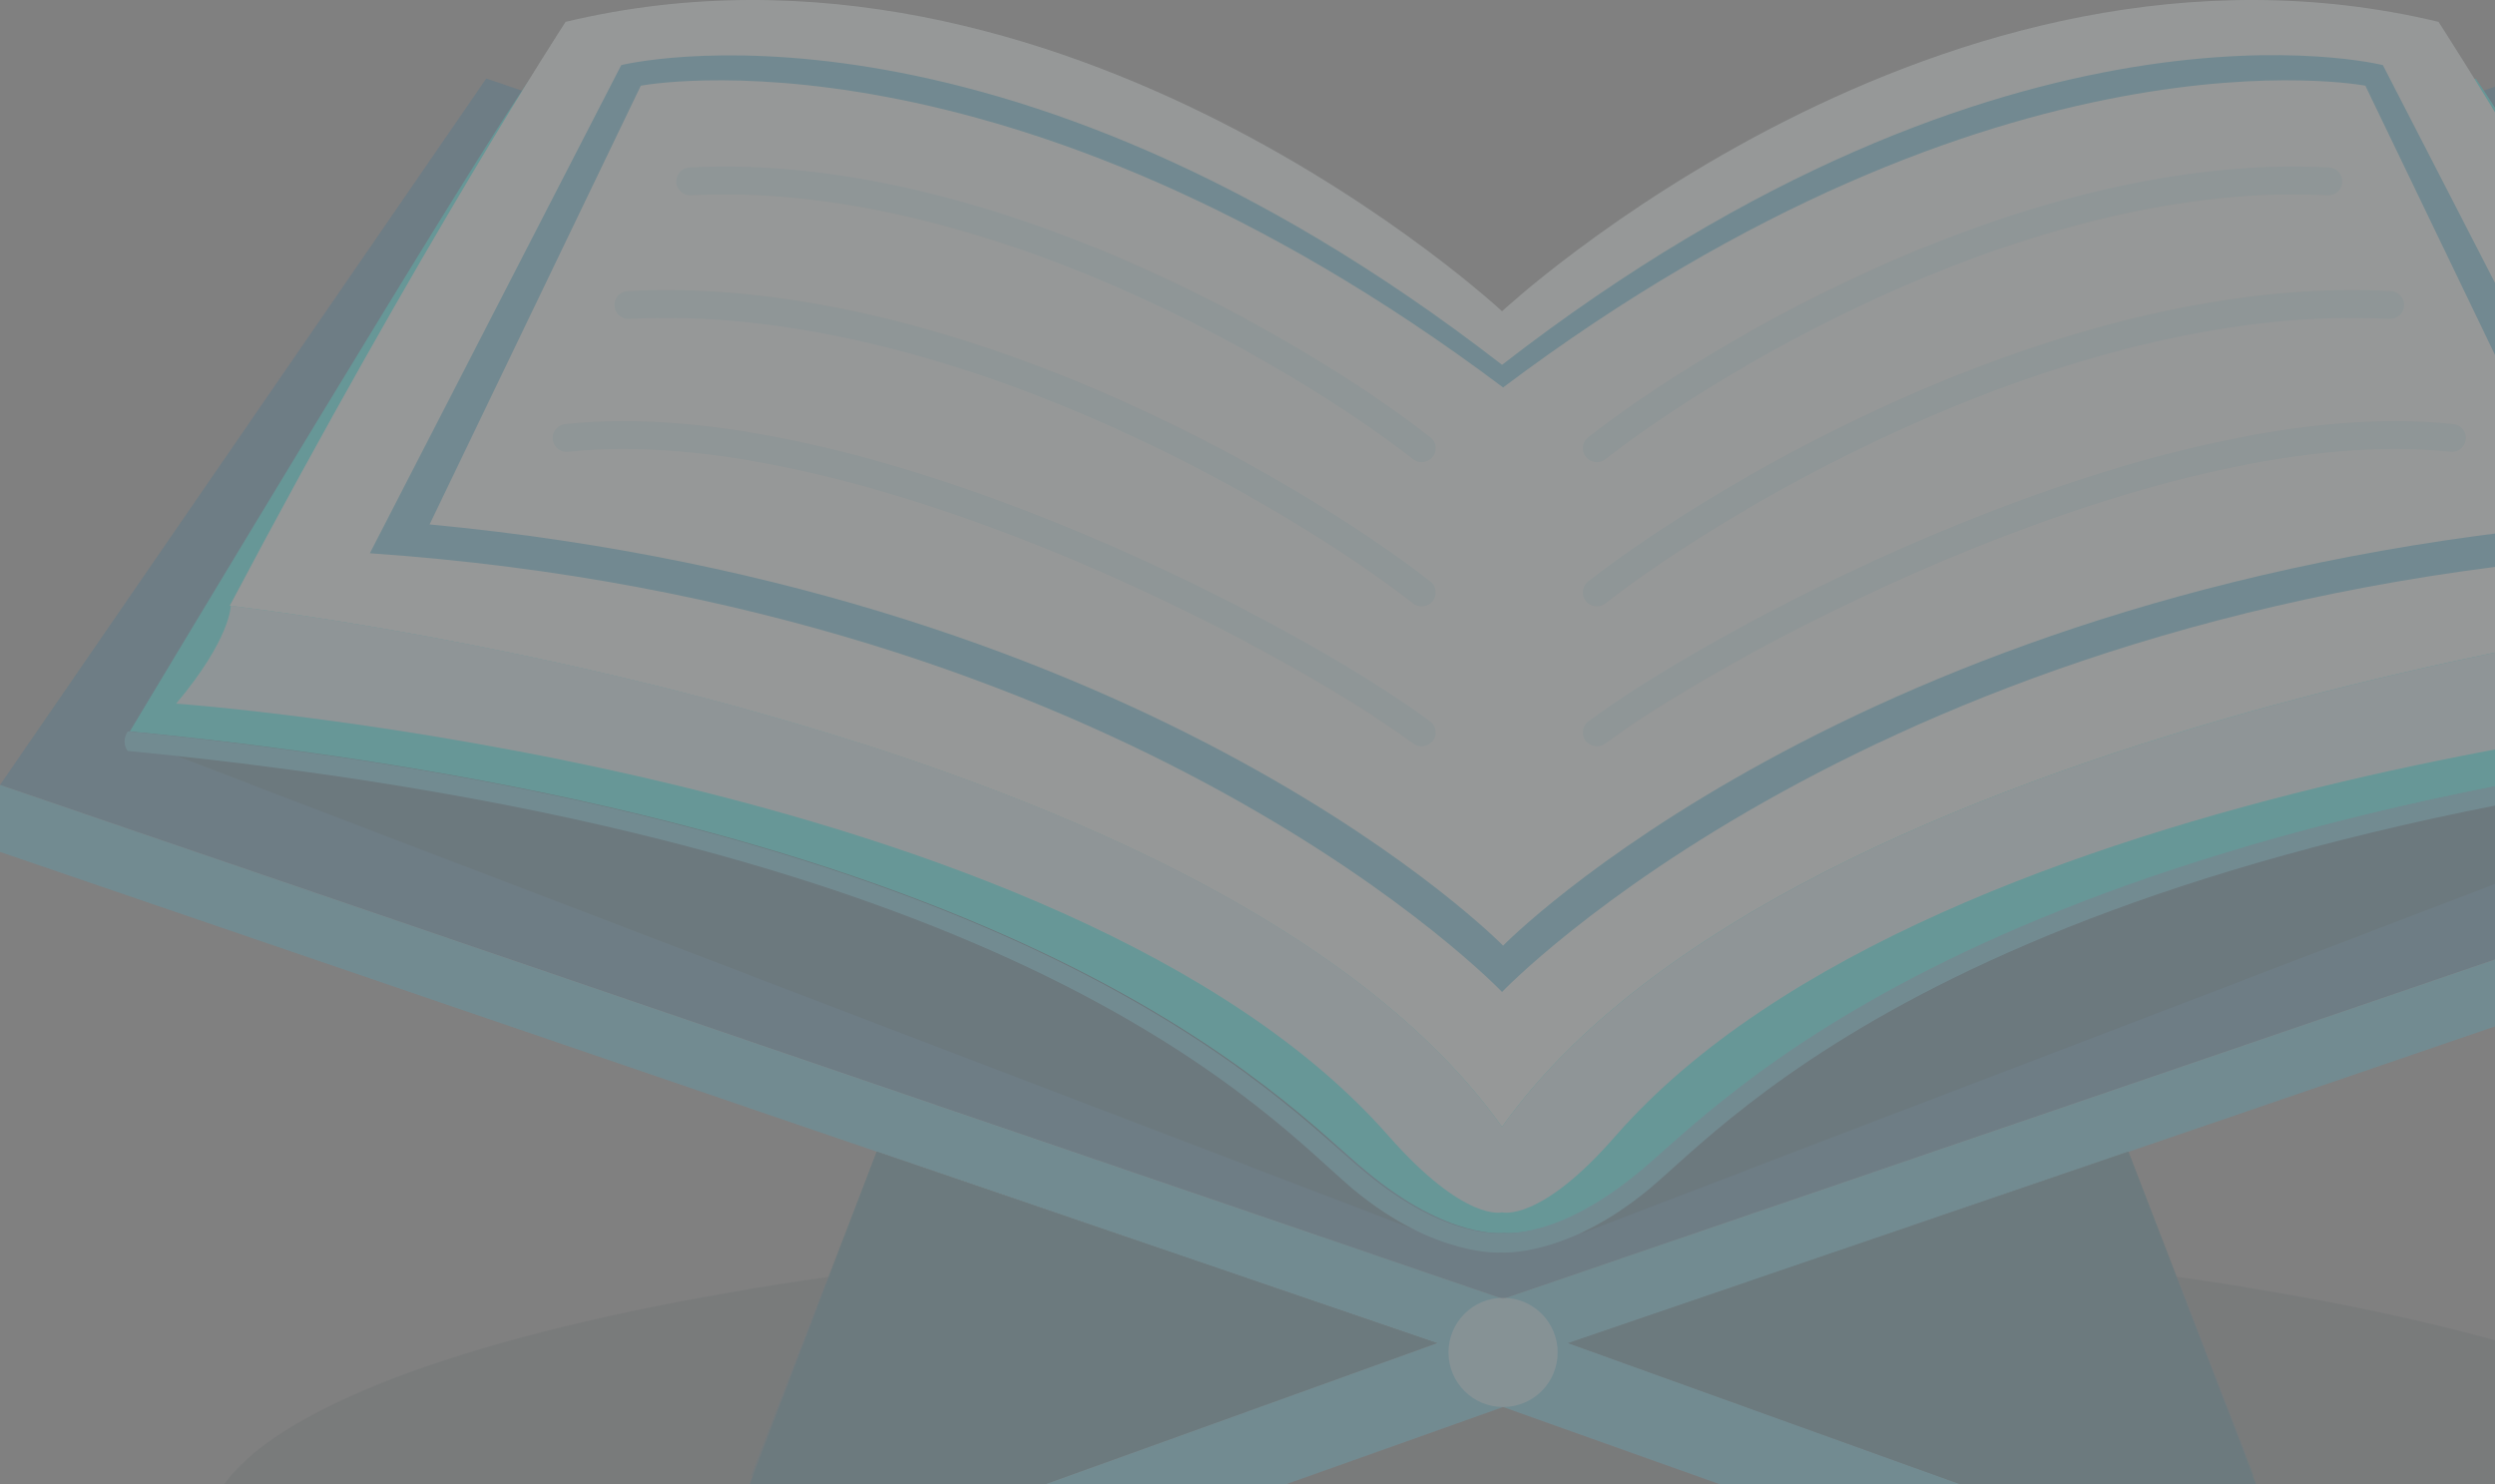 <svg width="269" height="160" viewBox="0 0 269 160" fill="none" xmlns="http://www.w3.org/2000/svg">
<rect x="0" y="0" width="269" height="160" fill="#808080" stroke="none"/>
<g style="mix-blend-mode:soft-light" opacity="0.2">
<path opacity="0.25" d="M162.056 198C239.288 198 301.896 183.434 301.896 165.467C301.896 147.5 239.288 132.934 162.056 132.934C84.823 132.934 22.215 147.5 22.215 165.467C22.215 183.434 84.823 198 162.056 198Z" fill="#042830"/>
<path d="M271.574 8.465L162.056 45.883L52.426 8.465L0 84.634L162.056 140.04L324 84.634L271.574 8.465Z" fill="#297199"/>
<path opacity="0.45" d="M19.105 81.525L153.503 132.934L107.297 87.188C107.297 87.188 31.434 68.868 19.105 81.525Z" fill="#0F4B4F"/>
<path opacity="0.45" d="M305.007 81.525L170.608 132.934L216.815 87.188C216.703 87.188 292.566 68.868 305.007 81.525Z" fill="#0F4B4F"/>
<path d="M162.056 140.04L0 84.634V91.852L162.056 147.257L324 91.852V84.634L162.056 140.04Z" fill="#3DB9D9"/>
<path d="M75.752 173.35L94.523 124.162L154.947 144.815L75.752 173.35Z" fill="#1D6578"/>
<path opacity="0.45" d="M80.972 159.138L154.947 144.815L94.523 124.162L80.972 159.138Z" fill="#1D6578"/>
<path d="M162.056 142.261L75.752 173.351L82.194 180.124L162.056 151.699L241.806 180.124L248.359 173.351L162.056 142.261Z" fill="#3DB9D9"/>
<path d="M248.359 173.35L229.477 124.162L169.053 144.815L248.359 173.35Z" fill="#1D6578"/>
<path opacity="0.45" d="M243.028 159.138L169.053 144.815L229.477 124.162L243.028 159.138Z" fill="#1D6578"/>
<path d="M162.055 151.699C165.307 151.699 167.942 149.064 167.942 145.814C167.942 142.564 165.307 139.929 162.055 139.929C158.804 139.929 156.169 142.564 156.169 145.814C156.169 149.064 158.804 151.699 162.055 151.699Z" fill="white" fill-opacity="0.5"/>
<path d="M266.909 8.465L162.056 60.651L57.203 8.465C52.426 14.794 13.995 78.861 13.995 78.861C14.44 78.861 14.773 78.972 15.217 78.972C111.628 88.632 138.397 118.944 147.283 126.272C156.169 133.711 162.167 132.934 162.167 132.934C162.167 132.934 168.165 133.711 177.05 126.272C185.936 118.944 212.705 88.632 309.116 78.972C309.561 78.972 309.894 78.861 310.338 78.861C310.116 78.861 271.574 14.905 266.909 8.465Z" fill="#04F5F5"/>
<path d="M310.116 78.861C309.672 78.861 309.338 78.972 308.894 78.972C212.483 88.632 185.714 118.944 176.828 126.272C167.942 133.711 161.944 132.934 161.944 132.934C161.944 132.934 155.947 133.711 147.061 126.272C138.175 118.944 111.406 88.632 14.995 78.972C14.551 78.972 14.217 78.861 13.773 78.861C12.995 80.082 13.773 80.97 13.773 80.97C111.184 90.408 137.064 120.831 145.95 128.271C154.836 135.599 161.833 135.044 161.833 135.044C161.833 135.044 168.831 135.599 177.717 128.271C186.603 120.942 212.483 90.519 309.894 80.97C310.116 80.97 310.893 80.082 310.116 78.861Z" fill="#3DB9D9"/>
<path d="M262.91 2.358C209.262 -10.522 161.944 33.559 161.944 33.559C161.944 33.559 114.627 -10.522 60.979 2.358C60.979 2.358 45.762 25.675 24.769 65.314C24.769 65.314 130.4 77.195 161.944 121.498C193.489 77.195 299.12 65.314 299.12 65.314C278.127 25.675 262.91 2.358 262.91 2.358Z" fill="#EFFBFA"/>
<path d="M299.12 65.314C299.12 65.314 193.489 77.195 161.944 121.498C130.511 77.195 24.88 65.314 24.88 65.314C24.88 65.314 24.88 68.868 18.993 75.863C18.993 75.863 114.849 82.747 149.726 122.497C157.946 131.824 161.944 130.713 161.944 130.713C161.944 130.713 166.054 131.824 174.162 122.497C208.928 82.747 304.895 75.863 304.895 75.863C299.12 68.756 299.12 65.314 299.12 65.314Z" fill="#CBEDF4"/>
<path d="M256.912 7.022C256.912 7.022 216.815 -3.194 161.944 39.332C107.185 -3.083 66.977 7.022 66.977 7.022L39.875 59.652C122.291 65.314 161.944 106.952 161.944 106.952C161.944 106.952 201.598 65.314 284.014 59.652L256.912 7.022ZM162.056 101.956C162.056 101.956 124.957 63.982 46.318 56.543L69.088 9.242C69.088 9.242 108.518 1.581 162.056 41.775C215.593 1.581 255.024 9.242 255.024 9.242L277.794 56.543C199.154 63.982 162.056 101.956 162.056 101.956Z" fill="#3EB1D5"/>
<path opacity="0.2" d="M172.163 78.965C186.973 68.046 233.253 43.885 264.354 47.216" stroke="#3DB9D9" stroke-width="3" stroke-linecap="round"/>
<path opacity="0.2" d="M172.163 48.326C185.307 38.038 219.48 17.881 251.025 19.555" stroke="#3DB9D9" stroke-width="3" stroke-linecap="round"/>
<path opacity="0.2" d="M172.163 63.871C186.418 52.792 223.479 31.084 257.689 32.887" stroke="#3DB9D9" stroke-width="3" stroke-linecap="round"/>
<path opacity="0.2" d="M153.281 78.965C138.471 68.046 92.191 43.885 61.09 47.216" stroke="#3DB9D9" stroke-width="3" stroke-linecap="round"/>
<path opacity="0.2" d="M153.281 48.326C140.137 38.038 105.964 17.881 74.419 19.555" stroke="#3DB9D9" stroke-width="3" stroke-linecap="round"/>
<path opacity="0.2" d="M153.281 63.871C139.026 52.792 101.965 31.084 67.754 32.887" stroke="#3DB9D9" stroke-width="3" stroke-linecap="round"/>
</g>
</svg>
